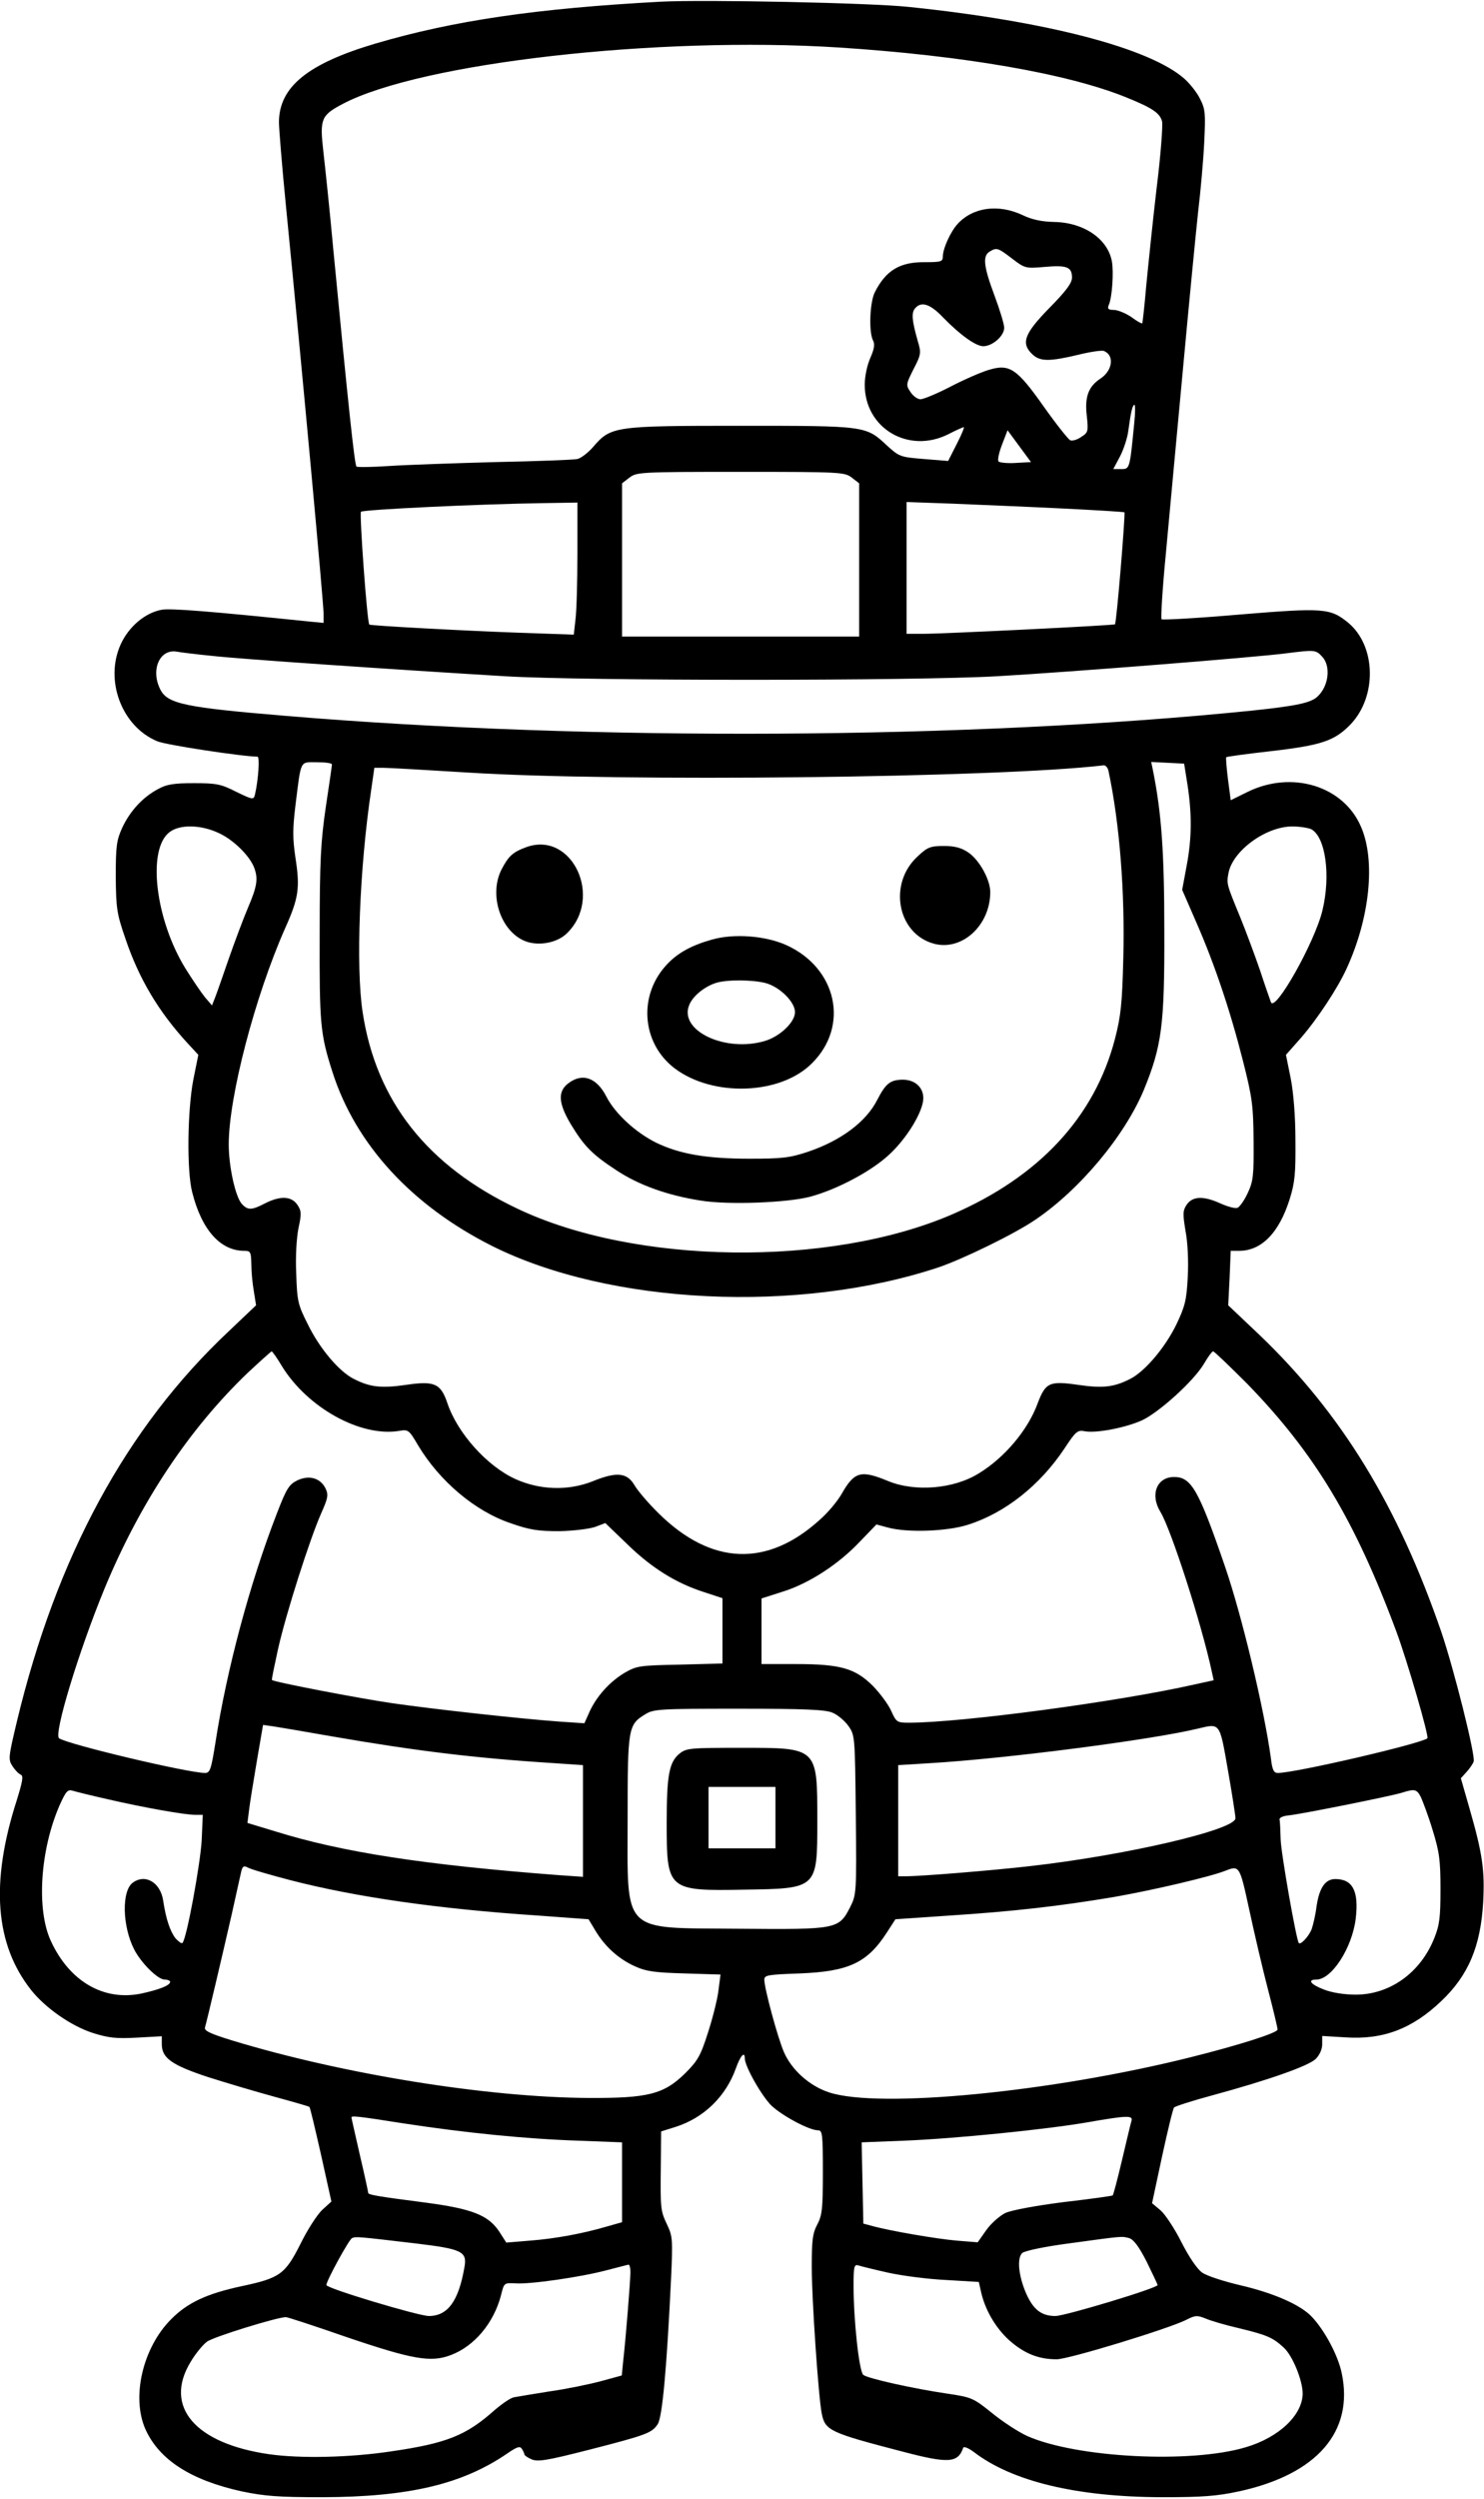 <?xml version="1.0" standalone="no"?>
<!DOCTYPE svg PUBLIC "-//W3C//DTD SVG 20010904//EN"
 "http://www.w3.org/TR/2001/REC-SVG-20010904/DTD/svg10.dtd">
<svg version="1.0" xmlns="http://www.w3.org/2000/svg"
 width="532pt" height="895pt" viewBox="0 0 532 895"
 preserveAspectRatio="xMidYMid meet">
<g transform="translate(0,895) scale(0.1,-0.1)"
fill="#000000" stroke="none">
<path d="M2370 8944 c-448 -24 -745 -68 -1024 -150 -243 -72 -345 -155 -346
-281 0 -23 11 -158 25 -300 59 -596 135 -1423 135 -1461 l0 -33 -52 5 c-358
37 -499 48 -529 42 -59 -11 -117 -60 -146 -123 -59 -129 3 -295 131 -348 30
-13 307 -55 359 -55 9 0 3 -84 -9 -136 -5 -19 -7 -19 -67 10 -55 28 -71 31
-152 31 -73 0 -98 -4 -130 -22 -54 -29 -99 -78 -127 -138 -20 -44 -23 -65 -23
-175 1 -114 4 -133 34 -220 49 -146 120 -264 224 -377 l38 -41 -18 -89 c-21
-110 -24 -325 -4 -403 34 -135 101 -210 187 -210 22 0 24 -4 25 -47 0 -27 4
-70 9 -98 l8 -50 -99 -94 c-366 -344 -617 -806 -759 -1399 -30 -126 -31 -134
-15 -158 9 -14 22 -27 29 -30 11 -4 7 -24 -14 -92 -95 -295 -78 -516 52 -680
51 -64 143 -128 220 -153 57 -18 84 -21 158 -17 l90 5 0 -28 c0 -50 35 -75
165 -118 66 -21 174 -53 240 -71 66 -18 122 -34 124 -36 3 -2 21 -80 42 -172
l37 -167 -33 -30 c-18 -17 -53 -71 -78 -122 -55 -109 -74 -122 -210 -151 -126
-27 -194 -59 -252 -117 -104 -103 -145 -282 -93 -397 50 -109 163 -181 344
-221 82 -17 131 -21 289 -21 310 1 502 46 664 157 35 24 45 27 52 16 5 -8 9
-17 9 -20 0 -3 11 -11 25 -17 22 -10 54 -5 203 33 211 54 229 61 250 93 16 25
32 192 48 528 6 131 5 145 -14 185 -24 51 -25 56 -23 215 l1 120 54 17 c99 32
178 108 214 209 16 45 32 63 32 36 0 -29 61 -136 96 -170 40 -37 135 -88 167
-88 15 0 17 -14 17 -150 0 -131 -3 -155 -20 -187 -17 -32 -20 -57 -20 -153 0
-113 24 -466 36 -525 12 -60 29 -68 287 -135 167 -44 201 -42 220 13 2 6 19
-1 38 -15 138 -106 370 -161 674 -162 147 0 198 4 277 21 280 61 412 214 368
423 -13 64 -62 155 -108 203 -40 42 -135 84 -255 112 -60 14 -122 34 -138 46
-18 13 -47 56 -74 109 -24 48 -58 99 -74 113 l-31 26 36 168 c20 92 39 171 43
175 4 4 65 24 136 43 206 56 347 106 372 131 14 14 23 35 23 52 l0 30 83 -5
c135 -9 239 30 344 130 97 92 141 196 150 354 6 114 -2 173 -49 336 l-31 108
20 22 c11 12 23 29 26 38 7 21 -71 332 -116 464 -156 453 -358 782 -650 1062
l-114 108 5 98 4 97 30 0 c80 0 143 64 181 184 19 60 22 93 21 211 0 87 -7
172 -17 223 l-17 84 54 61 c59 68 131 177 163 247 84 182 105 388 52 509 -63
147 -249 203 -408 124 l-59 -29 -10 76 c-5 41 -8 77 -6 78 1 2 74 12 163 22
180 21 226 37 283 96 95 100 91 280 -8 363 -65 53 -87 55 -390 30 -150 -13
-276 -20 -280 -17 -3 4 3 107 15 230 11 123 39 419 61 658 22 239 47 496 55
570 9 74 19 187 22 250 5 104 4 119 -15 156 -11 23 -37 55 -56 72 -125 110
-494 206 -986 257 -137 15 -737 27 -890 19z m635 -164 c450 -29 824 -94 1033
-179 94 -38 120 -56 128 -86 3 -14 -5 -123 -20 -242 -14 -120 -30 -276 -37
-348 -6 -71 -13 -131 -14 -133 -2 -2 -20 8 -40 23 -21 14 -49 25 -62 25 -20 0
-24 4 -18 18 12 27 18 118 11 156 -15 81 -101 139 -206 141 -45 1 -80 8 -115
25 -86 40 -177 28 -232 -32 -25 -27 -53 -88 -53 -117 0 -18 -7 -20 -64 -20
-90 1 -140 -29 -180 -108 -18 -36 -22 -143 -6 -173 7 -13 4 -30 -10 -62 -11
-25 -20 -65 -20 -96 0 -156 157 -249 300 -177 27 14 52 25 55 25 3 0 -8 -27
-25 -60 l-31 -61 -87 7 c-85 7 -88 8 -133 49 -75 70 -75 70 -524 70 -453 0
-465 -2 -528 -75 -18 -21 -44 -41 -57 -44 -14 -3 -146 -8 -295 -11 -148 -4
-319 -10 -380 -14 -60 -4 -113 -5 -117 -2 -7 6 -30 225 -83 776 -13 143 -30
302 -36 354 -13 115 -8 128 70 169 280 147 1128 243 1776 202z m623 -756 c46
-35 48 -36 117 -30 79 7 98 0 98 -38 0 -20 -21 -48 -82 -110 -90 -92 -102
-126 -59 -166 27 -25 61 -25 162 -1 44 11 86 17 93 14 39 -15 32 -70 -12 -99
-43 -28 -57 -66 -49 -133 6 -56 5 -60 -20 -76 -14 -10 -32 -15 -39 -12 -7 3
-50 57 -94 119 -98 139 -124 156 -199 133 -27 -8 -89 -35 -137 -60 -48 -25
-97 -45 -107 -45 -11 0 -27 12 -36 26 -17 25 -16 28 11 82 27 52 28 58 15 101
-21 74 -23 100 -10 116 22 27 54 17 100 -31 61 -63 118 -104 145 -104 33 0 75
37 75 66 0 13 -16 65 -35 116 -39 104 -43 142 -17 157 25 15 29 14 80 -25z
m438 -591 c-16 -164 -16 -163 -47 -163 l-28 0 24 45 c13 25 27 67 30 93 9 67
15 92 22 92 3 0 3 -30 -1 -67z m-424 -141 c-30 -2 -58 1 -62 5 -5 4 1 31 12
60 l20 52 42 -57 42 -57 -54 -3z m-588 -53 l26 -20 0 -275 0 -274 -425 0 -425
0 0 274 0 275 26 20 c26 20 37 21 399 21 362 0 373 -1 399 -21z m-984 -271 c0
-101 -3 -207 -7 -237 l-6 -54 -201 7 c-194 7 -528 25 -532 29 -8 7 -36 398
-30 404 8 8 431 28 654 31 l122 2 0 -182z m1735 161 c121 -6 222 -12 226 -14
4 -3 -28 -395 -34 -401 -3 -4 -615 -34 -685 -34 l-62 0 0 236 0 236 168 -6
c92 -4 266 -11 387 -17z m-3045 -528 c94 -11 637 -48 1050 -73 284 -17 1465
-17 1765 0 261 15 929 68 1035 82 103 13 107 13 130 -12 31 -33 24 -103 -15
-141 -23 -24 -75 -35 -236 -52 -1009 -103 -2365 -111 -3464 -19 -360 30 -424
43 -450 94 -36 70 -3 147 59 136 17 -3 74 -10 126 -15z m430 -389 c0 -4 -10
-73 -22 -152 -18 -124 -22 -191 -22 -455 -1 -323 2 -358 46 -495 83 -259 284
-478 573 -623 421 -210 1097 -243 1600 -76 88 30 273 120 346 170 160 108 320
300 389 464 65 158 75 233 74 570 0 283 -10 423 -41 577 l-6 29 59 -3 59 -3
12 -75 c16 -105 16 -191 -3 -291 l-16 -86 50 -115 c66 -150 123 -320 168 -498
33 -130 37 -159 38 -285 1 -125 -1 -145 -21 -188 -12 -26 -29 -50 -37 -53 -8
-3 -34 4 -59 15 -63 29 -102 27 -123 -4 -14 -21 -14 -33 -4 -94 8 -40 11 -109
8 -164 -4 -83 -10 -106 -40 -169 -40 -83 -113 -170 -167 -197 -57 -29 -97 -34
-186 -21 -103 15 -117 8 -145 -66 -35 -96 -119 -195 -211 -251 -90 -56 -228
-67 -324 -28 -99 41 -122 35 -168 -46 -15 -26 -50 -68 -79 -93 -188 -170 -388
-162 -576 23 -37 36 -76 82 -87 101 -27 46 -64 50 -152 14 -87 -34 -188 -31
-276 9 -101 46 -207 164 -243 271 -24 71 -46 81 -148 66 -90 -13 -130 -8 -187
21 -53 26 -124 110 -166 197 -35 69 -38 83 -41 180 -3 61 1 128 8 163 11 51
11 62 -4 84 -21 31 -61 33 -116 5 -48 -25 -62 -25 -83 -2 -23 25 -47 134 -47
213 0 171 94 530 202 774 49 109 54 145 37 254 -10 68 -10 102 0 185 21 168
15 156 77 156 30 0 54 -3 54 -8z m2784 -24 c40 -188 59 -435 53 -668 -4 -165
-9 -210 -30 -291 -73 -280 -272 -494 -585 -629 -439 -189 -1135 -180 -1557 21
-323 153 -507 386 -555 704 -25 162 -11 519 31 798 l11 77 34 0 c19 0 155 -8
302 -17 539 -34 1901 -19 2279 26 7 0 15 -9 17 -21z m-3189 -222 c52 -24 109
-80 126 -123 15 -40 11 -67 -22 -144 -17 -40 -48 -123 -69 -183 -21 -61 -43
-124 -49 -139 l-11 -28 -25 29 c-13 16 -45 63 -70 103 -108 175 -138 426 -58
488 36 29 113 28 178 -3z m3916 14 c51 -28 70 -165 40 -290 -27 -114 -171
-369 -185 -329 -3 8 -21 59 -39 114 -19 55 -51 141 -71 190 -49 119 -49 119
-42 158 15 80 134 167 229 167 26 0 57 -5 68 -10z m-3691 -1922 c92 -150 282
-255 420 -233 34 6 36 4 69 -52 77 -128 204 -236 333 -279 68 -24 99 -28 173
-28 50 1 107 8 128 15 l37 14 78 -75 c87 -85 175 -140 275 -172 l67 -22 0
-117 0 -117 -152 -4 c-146 -3 -155 -4 -200 -30 -53 -32 -101 -85 -126 -142
l-17 -38 -90 6 c-139 10 -456 45 -600 66 -117 17 -425 76 -430 83 -2 1 9 52
22 112 29 128 113 391 154 484 25 56 27 67 16 90 -18 37 -58 49 -101 29 -30
-15 -39 -29 -74 -120 -97 -250 -179 -558 -219 -815 -16 -101 -20 -113 -38
-113 -60 0 -487 101 -523 124 -21 13 71 314 163 537 128 309 303 571 513 772
45 42 84 77 86 77 2 0 19 -23 36 -52z m3462 -65 c240 -247 384 -484 534 -887
38 -102 118 -376 111 -382 -26 -20 -474 -124 -536 -124 -15 0 -20 11 -25 53
-24 176 -104 511 -165 688 -94 273 -120 319 -182 319 -62 0 -87 -63 -49 -125
38 -62 147 -399 184 -571 l7 -32 -73 -16 c-271 -61 -832 -136 -1020 -136 -42
0 -45 2 -63 42 -10 23 -40 63 -65 89 -64 64 -117 79 -277 79 l-123 0 0 118 0
117 75 24 c94 29 201 98 278 180 l59 61 41 -11 c69 -19 213 -14 287 10 133 42
258 141 346 273 40 61 47 67 72 62 41 -8 146 12 206 39 62 29 187 142 223 204
14 24 28 43 32 43 4 0 59 -53 123 -117z m-1488 -1177 c18 -7 44 -29 57 -47 24
-34 24 -36 27 -319 3 -280 2 -286 -20 -330 -41 -80 -46 -81 -400 -78 -425 4
-398 -24 -398 401 0 318 2 330 63 367 30 19 52 20 335 20 235 0 310 -3 336
-14z m-1794 -85 c301 -52 512 -78 798 -96 l102 -7 0 -200 0 -200 -87 6 c-484
37 -776 82 -1017 157 l-99 30 6 47 c3 26 16 105 28 176 l22 128 36 -5 c20 -3
115 -19 211 -36z m3212 -121 c15 -85 27 -163 27 -172 2 -41 -392 -133 -739
-172 -131 -15 -387 -36 -442 -36 l-28 0 0 199 0 199 113 7 c273 16 798 84 962
124 80 19 77 23 107 -149z m-4012 -105 c126 -29 272 -55 310 -55 l27 0 -4 -92
c-5 -85 -54 -353 -69 -367 -3 -3 -14 5 -25 17 -19 25 -34 68 -44 135 -10 65
-64 97 -109 64 -40 -29 -38 -155 5 -239 25 -49 85 -108 109 -108 11 0 20 -4
20 -8 0 -13 -39 -28 -103 -42 -135 -28 -258 43 -325 189 -52 113 -38 326 32
486 23 51 29 57 48 51 13 -4 70 -18 128 -31z m4704 8 c7 -16 27 -68 42 -118
24 -78 28 -107 28 -210 0 -101 -3 -129 -22 -176 -49 -124 -159 -203 -282 -203
-40 0 -85 7 -113 18 -48 18 -62 36 -28 36 55 0 128 113 141 217 12 99 -10 143
-73 143 -36 0 -57 -31 -67 -96 -4 -33 -13 -70 -18 -84 -10 -25 -39 -57 -46
-49 -9 12 -64 323 -65 372 -1 32 -2 63 -4 70 -1 7 12 13 33 15 42 4 362 68
405 81 47 15 54 13 69 -16z m-4053 -297 c232 -60 528 -103 892 -127 l177 -13
24 -40 c34 -57 82 -101 141 -128 42 -19 72 -23 179 -26 l129 -4 -7 -54 c-3
-30 -20 -98 -37 -151 -27 -85 -37 -103 -82 -148 -77 -76 -134 -90 -347 -89
-364 2 -880 85 -1278 206 -81 25 -101 35 -97 47 7 24 62 257 96 406 16 72 31
140 34 153 5 18 9 21 24 13 10 -6 79 -26 152 -45z m3438 -108 c18 -84 48 -212
67 -285 19 -72 34 -136 34 -142 0 -12 -142 -57 -315 -100 -497 -124 -1114
-184 -1293 -125 -70 23 -134 80 -162 145 -23 54 -70 228 -70 259 0 16 14 18
128 22 175 7 241 38 311 146 l31 48 190 13 c233 15 399 34 595 67 142 25 342
72 396 93 53 21 53 20 88 -141z m-3033 -763 c222 -34 442 -56 627 -62 l157 -6
0 -143 0 -143 -53 -15 c-88 -26 -187 -44 -277 -51 l-85 -7 -25 39 c-39 59 -97
82 -263 104 -170 22 -207 28 -207 35 0 3 -13 64 -30 136 -16 71 -30 131 -30
134 0 7 21 5 186 -21z m2610 8 c-3 -10 -18 -73 -34 -141 -16 -68 -31 -124 -33
-125 -2 -2 -81 -13 -176 -24 -102 -13 -187 -29 -209 -39 -20 -10 -51 -37 -68
-61 l-31 -44 -75 6 c-71 6 -241 35 -305 53 l-30 8 -3 146 -3 145 153 6 c179 7
508 40 658 66 143 25 163 25 156 4z m-2566 -438 c167 -20 185 -29 175 -85 -21
-122 -60 -175 -128 -175 -39 1 -367 99 -367 111 0 15 81 163 92 168 14 6 16 6
228 -19z m2558 19 c16 -5 35 -30 63 -85 21 -43 39 -81 39 -83 0 -11 -329 -110
-366 -111 -50 0 -79 22 -105 80 -28 64 -34 128 -14 146 11 8 81 23 174 35 190
26 181 25 209 18z m-1788 -121 c0 -32 -17 -243 -26 -320 l-5 -51 -77 -21 c-42
-11 -124 -28 -182 -36 -58 -9 -115 -19 -127 -21 -13 -2 -44 -24 -71 -47 -101
-90 -171 -118 -371 -147 -147 -22 -324 -26 -436 -10 -265 38 -379 170 -282
330 17 29 44 62 59 73 22 17 252 88 283 88 6 0 104 -32 219 -72 236 -80 301
-91 372 -64 85 32 154 115 180 214 11 45 11 45 52 43 50 -4 233 22 327 47 39
10 73 19 78 20 4 0 7 -11 7 -26z m925 -3 c50 -11 143 -23 207 -26 l117 -7 7
-31 c14 -67 52 -132 101 -177 54 -48 105 -69 171 -69 43 0 400 109 464 141 33
17 40 17 70 5 18 -8 73 -24 121 -35 99 -24 120 -33 159 -69 32 -29 68 -118 68
-165 -1 -77 -85 -157 -204 -192 -197 -59 -606 -38 -783 40 -31 14 -88 51 -126
82 -67 54 -73 57 -161 70 -122 18 -284 54 -301 67 -15 12 -35 194 -35 320 0
69 2 77 18 72 9 -3 58 -15 107 -26z"/>
<path d="M1887 5916 c-49 -18 -64 -32 -89 -80 -44 -86 -8 -210 74 -252 48 -25
121 -14 159 22 133 127 21 369 -144 310z"/>
<path d="M3291 5884 c-108 -97 -75 -278 57 -314 101 -27 202 66 202 185 0 45
-40 116 -79 142 -25 17 -49 23 -87 23 -48 0 -59 -4 -93 -36z"/>
<path d="M2553 5585 c-72 -20 -122 -47 -160 -87 -106 -110 -94 -283 25 -374
137 -104 380 -96 493 18 135 134 89 341 -92 423 -76 34 -188 42 -266 20z m192
-156 c51 -14 105 -68 105 -104 0 -36 -54 -87 -107 -103 -143 -43 -311 37 -272
129 13 32 55 66 97 79 40 12 131 11 177 -1z"/>
<path d="M2036 5069 c-37 -29 -34 -71 10 -145 48 -79 76 -108 163 -165 80 -53
182 -90 303 -109 97 -16 310 -8 393 14 96 26 219 91 283 151 64 59 122 155
122 202 0 40 -32 67 -76 66 -43 -1 -59 -14 -89 -72 -40 -79 -130 -146 -248
-186 -66 -22 -93 -25 -211 -25 -154 0 -250 17 -333 57 -75 37 -148 105 -179
165 -35 69 -87 87 -138 47z"/>
<path d="M2437 2670 c-38 -30 -47 -77 -47 -248 0 -242 3 -245 278 -240 263 4
262 3 262 247 0 263 2 261 -271 261 -183 0 -198 -1 -222 -20z m343 -230 l0
-110 -120 0 -120 0 0 110 0 110 120 0 120 0 0 -110z"/>
</g>
</svg>
